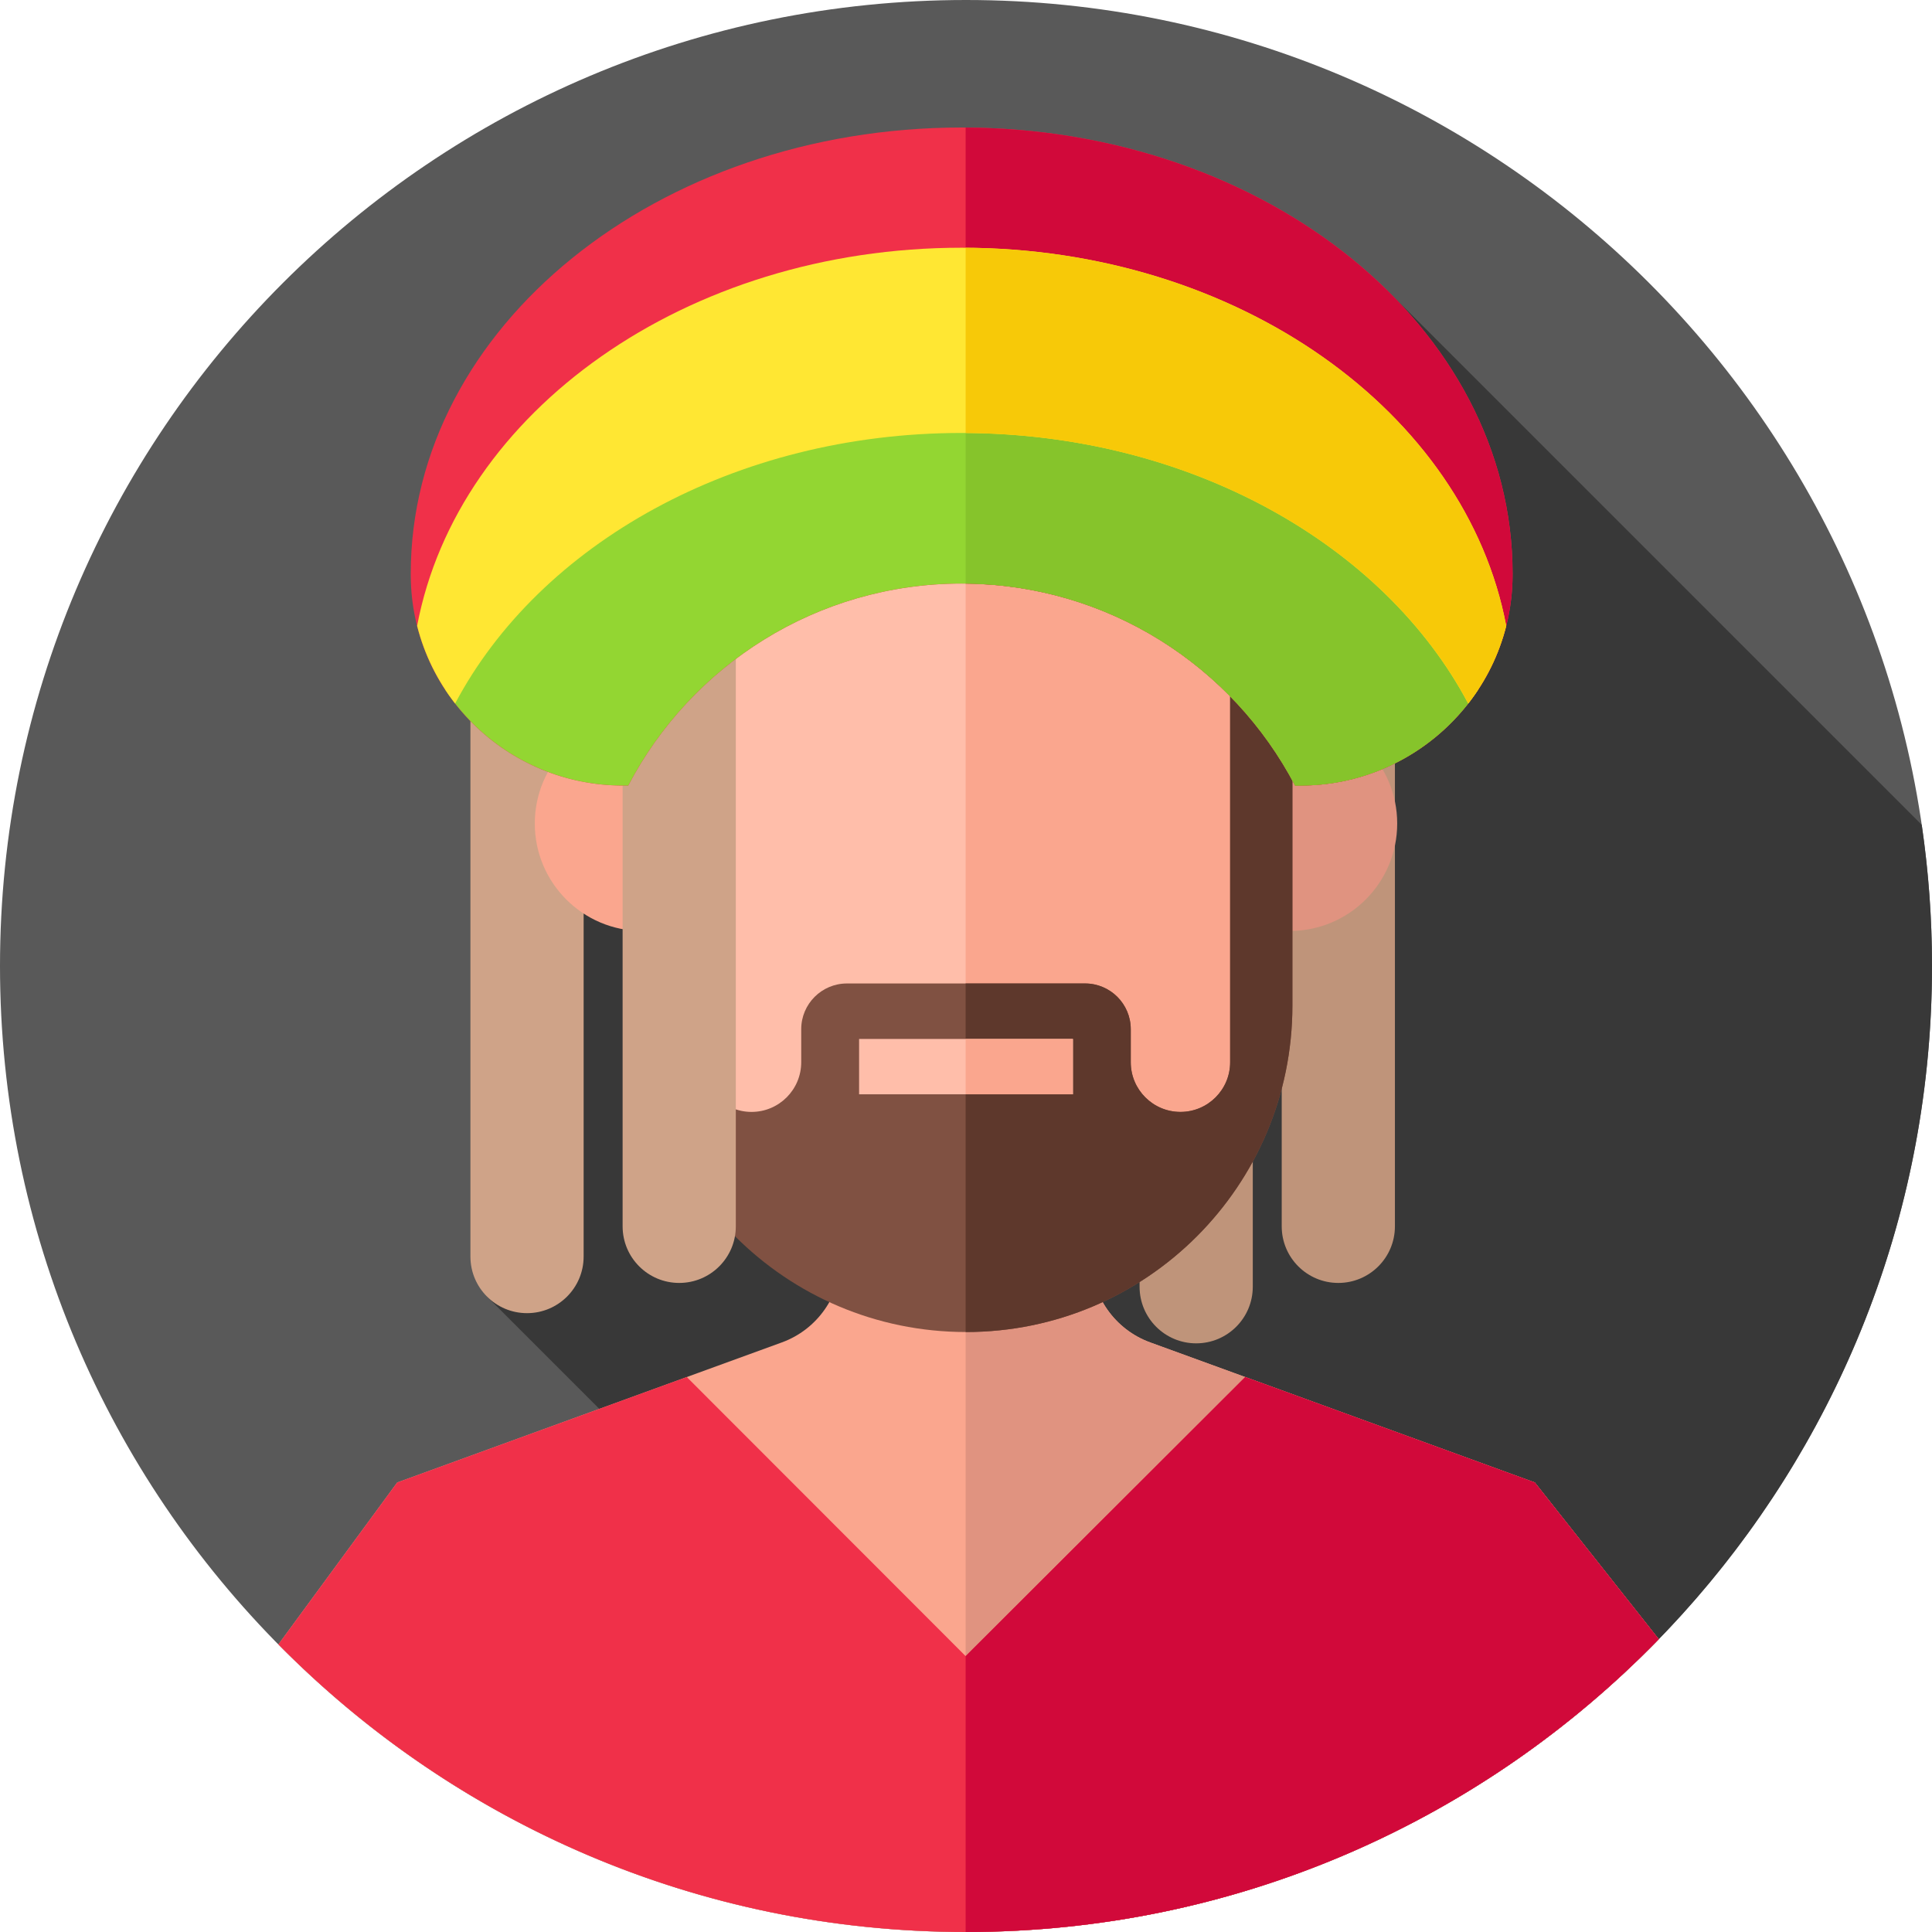 <svg xmlns="http://www.w3.org/2000/svg" width="512pt" height="512pt" viewBox="0 0 512 512"><path fill="#595959" d="m512 256c0 141.387-114.613 256-256 256s-256-114.613-256-256 114.613-256 256-256 256 114.613 256 256zm0 0"/><path fill="#383838" d="m512 256c0-12.711-.941-25.203-2.73-37.418l-141.582-141.582-217.141 85.352-21.531 181.207 165.551 165.551c123.086-18.598 217.434-124.832 217.434-253.109zm0 0"/><path fill="#bf947a" d="M354.668 339.992c-8.285 0-15-6.715-15-15v-163.648c0-8.285 6.715-15 15-15 8.281 0 15 6.715 15 15v163.648c0 8.285-6.719 15-15 15zm0 0M317 356c-8.285 0-15-6.715-15-15v-163.648c0-8.285 6.715-15 15-15s15 6.715 15 15v163.648c0 8.285-6.715 15-15 15zm0 0"/><path fill="#cfa388" d="m139.668 348c-8.285 0-15-6.715-15-15v-163.648c0-8.285 6.715-15 15-15 8.281 0 15 6.715 15 15v163.648c0 8.285-6.719 15-15 15zm0 0"/><path fill="#faa68e" d="m439.578 434.395-32.84-41.52-101.934-37.121c-9.402-3.426-15.656-12.363-15.656-22.371v-22.078h-66.297v22.078c0 10.008-6.254 18.945-15.656 22.371l-101.934 37.121-31.484 42.91c46.418 47.047 110.91 76.215 182.223 76.215 72.012 0 137.066-29.746 183.578-77.605zm0 0"/><path fill="#e09380" d="m406.738 392.875-101.934-37.121c-9.402-3.426-15.656-12.363-15.656-22.371v-22.078h-33.242v200.695h.094c72.012 0 137.066-29.746 183.582-77.605zm0 0"/><path fill="#faa68e" d="m198.668 218.238c0 15.727-12.746 28.473-28.473 28.473-15.723 0-28.469-12.746-28.469-28.473 0-15.723 12.746-28.469 28.469-28.469 15.727 0 28.473 12.746 28.473 28.469zm0 0"/><path fill="#e09380" d="m370.273 218.238c0 15.727-12.746 28.473-28.469 28.473-15.727 0-28.473-12.746-28.473-28.473 0-15.723 12.746-28.469 28.473-28.469 15.723 0 28.469 12.746 28.469 28.469zm0 0"/><path fill="#ffbeaa" d="m293.91 324.836-19.012 9.766c-11.863 6.094-25.934 6.094-37.793 0l-19.012-9.766c-28.176-14.477-45.891-43.488-45.891-75.164v-74.109c0-46.281 37.516-83.801 83.801-83.801 46.277 0 83.797 37.52 83.797 83.801v74.109c0 31.676-17.715 60.691-45.891 75.164zm0 0"/><path fill="#faa68e" d="m256 91.762c-.031 0-.062.004-.094.004v247.402c6.516.016 13.031-1.504 18.988-4.566l19.016-9.766c28.176-14.477 45.891-43.488 45.891-75.164v-74.109c0-46.281-37.52-83.801-83.801-83.801zm0 0"/><path fill="#805142" d="m326 169.5v112c0 7.273-5.895 13.168-13.168 13.168-7.27 0-13.168-5.895-13.168-13.168v-8.75c0-6.695-5.426-12.121-12.117-12.121h-63.094c-6.695 0-12.121 5.43-12.121 12.121v8.75c0 7.273-5.895 13.168-13.168 13.168-7.27 0-13.164-5.895-13.164-13.168v-91.73h-16.5v76.73c0 47.773 38.727 86.5 86.5 86.5s86.5-38.727 86.5-86.5v-76.73zm0 0"/><path fill="#5e382c" d="m326 169.5v112c0 7.27-5.895 13.168-13.168 13.168-7.27 0-13.168-5.895-13.168-13.168v-8.75c0-6.695-5.426-12.121-12.117-12.121h-31.645v92.367c.035 0 .066.004.098.004 47.773 0 86.5-38.727 86.5-86.5v-76.73zm0 0"/><path fill="#f03049" d="m406.738 392.875-76.742-27.949-74.09 73.965-73.902-73.965-76.742 27.949-31.484 42.91c46.418 47.047 110.91 76.215 182.223 76.215 72.012 0 137.066-29.746 183.582-77.605zm0 0"/><path fill="#d1093a" d="m406.738 392.875-76.742-27.949-74.09 73.965v73.105c.031 0 .062.004.094.004 72.012 0 137.066-29.746 183.582-77.605zm0 0"/><path fill="#cfa388" d="m180 339.992c-8.285 0-15-6.715-15-15v-163.648c0-8.285 6.715-15 15-15s15 6.715 15 15v163.648c0 8.285-6.715 15-15 15zm0 0"/><path fill="#f03049" d="m254.852 33.793c-80.633 0-146 52.941-146 118.246 0 .203.004.406.004.609.191 30.789 25.473 55.531 56.262 55.531h1.375c16.652-31.812 49.961-53.535 88.359-53.535 38.398 0 71.707 21.723 88.359 53.535h1.375c30.785 0 56.07-24.742 56.262-55.531.004-.203.004-.406.004-.609 0-65.305-65.367-118.246-146-118.246zm0 0"/><path fill="#d1093a" d="m255.906 33.805v120.855c37.953.395 70.805 21.996 87.305 53.52h1.375c30.785 0 56.07-24.742 56.262-55.531 0-.203.004-.406.004-.609 0-65.02-64.801-117.773-144.945-118.234zm0 0"/><path fill="#93d632" d="m165.117 208.18h1.375c16.656-31.812 49.961-53.535 88.359-53.535 38.398 0 71.707 21.719 88.359 53.535h1.375c19.641 0 37.031-10.078 47.105-25.367-20.684-44.941-74.141-76.949-136.84-76.949-62.695 0-116.156 32.008-136.84 76.949 10.074 15.289 27.465 25.367 47.105 25.367zm0 0"/><path fill="#86c42b" d="m255.906 105.879v48.781c37.953.395 70.805 21.996 87.305 53.52h1.375c19.641 0 37.031-10.078 47.105-25.367-20.566-44.688-73.547-76.574-135.785-76.934zm0 0"/><path fill="#ffe733" d="m254.852 114.738c60.227 0 111.926 29.539 134.238 71.703 4.684-6.004 8.16-12.977 10.074-20.578-10.723-56.746-71.25-100.215-144.312-100.215s-133.59 43.469-144.312 100.215c1.914 7.602 5.391 14.578 10.074 20.578 22.312-42.164 74.012-71.703 134.238-71.703zm0 0"/><path fill="#f7c908" d="m255.906 65.66v49.098c59.773.344 111 29.77 133.184 71.684 4.684-6 8.16-12.977 10.074-20.578-10.672-56.473-70.668-99.789-143.258-100.203zm0 0"/><path fill="#ffbeaa" d="m227.668 275.332h56.668v14.668h-56.668zm0 0"/><path fill="#faa68e" d="m255.906 275.332h28.426v14.668h-28.426zm0 0"/></svg>